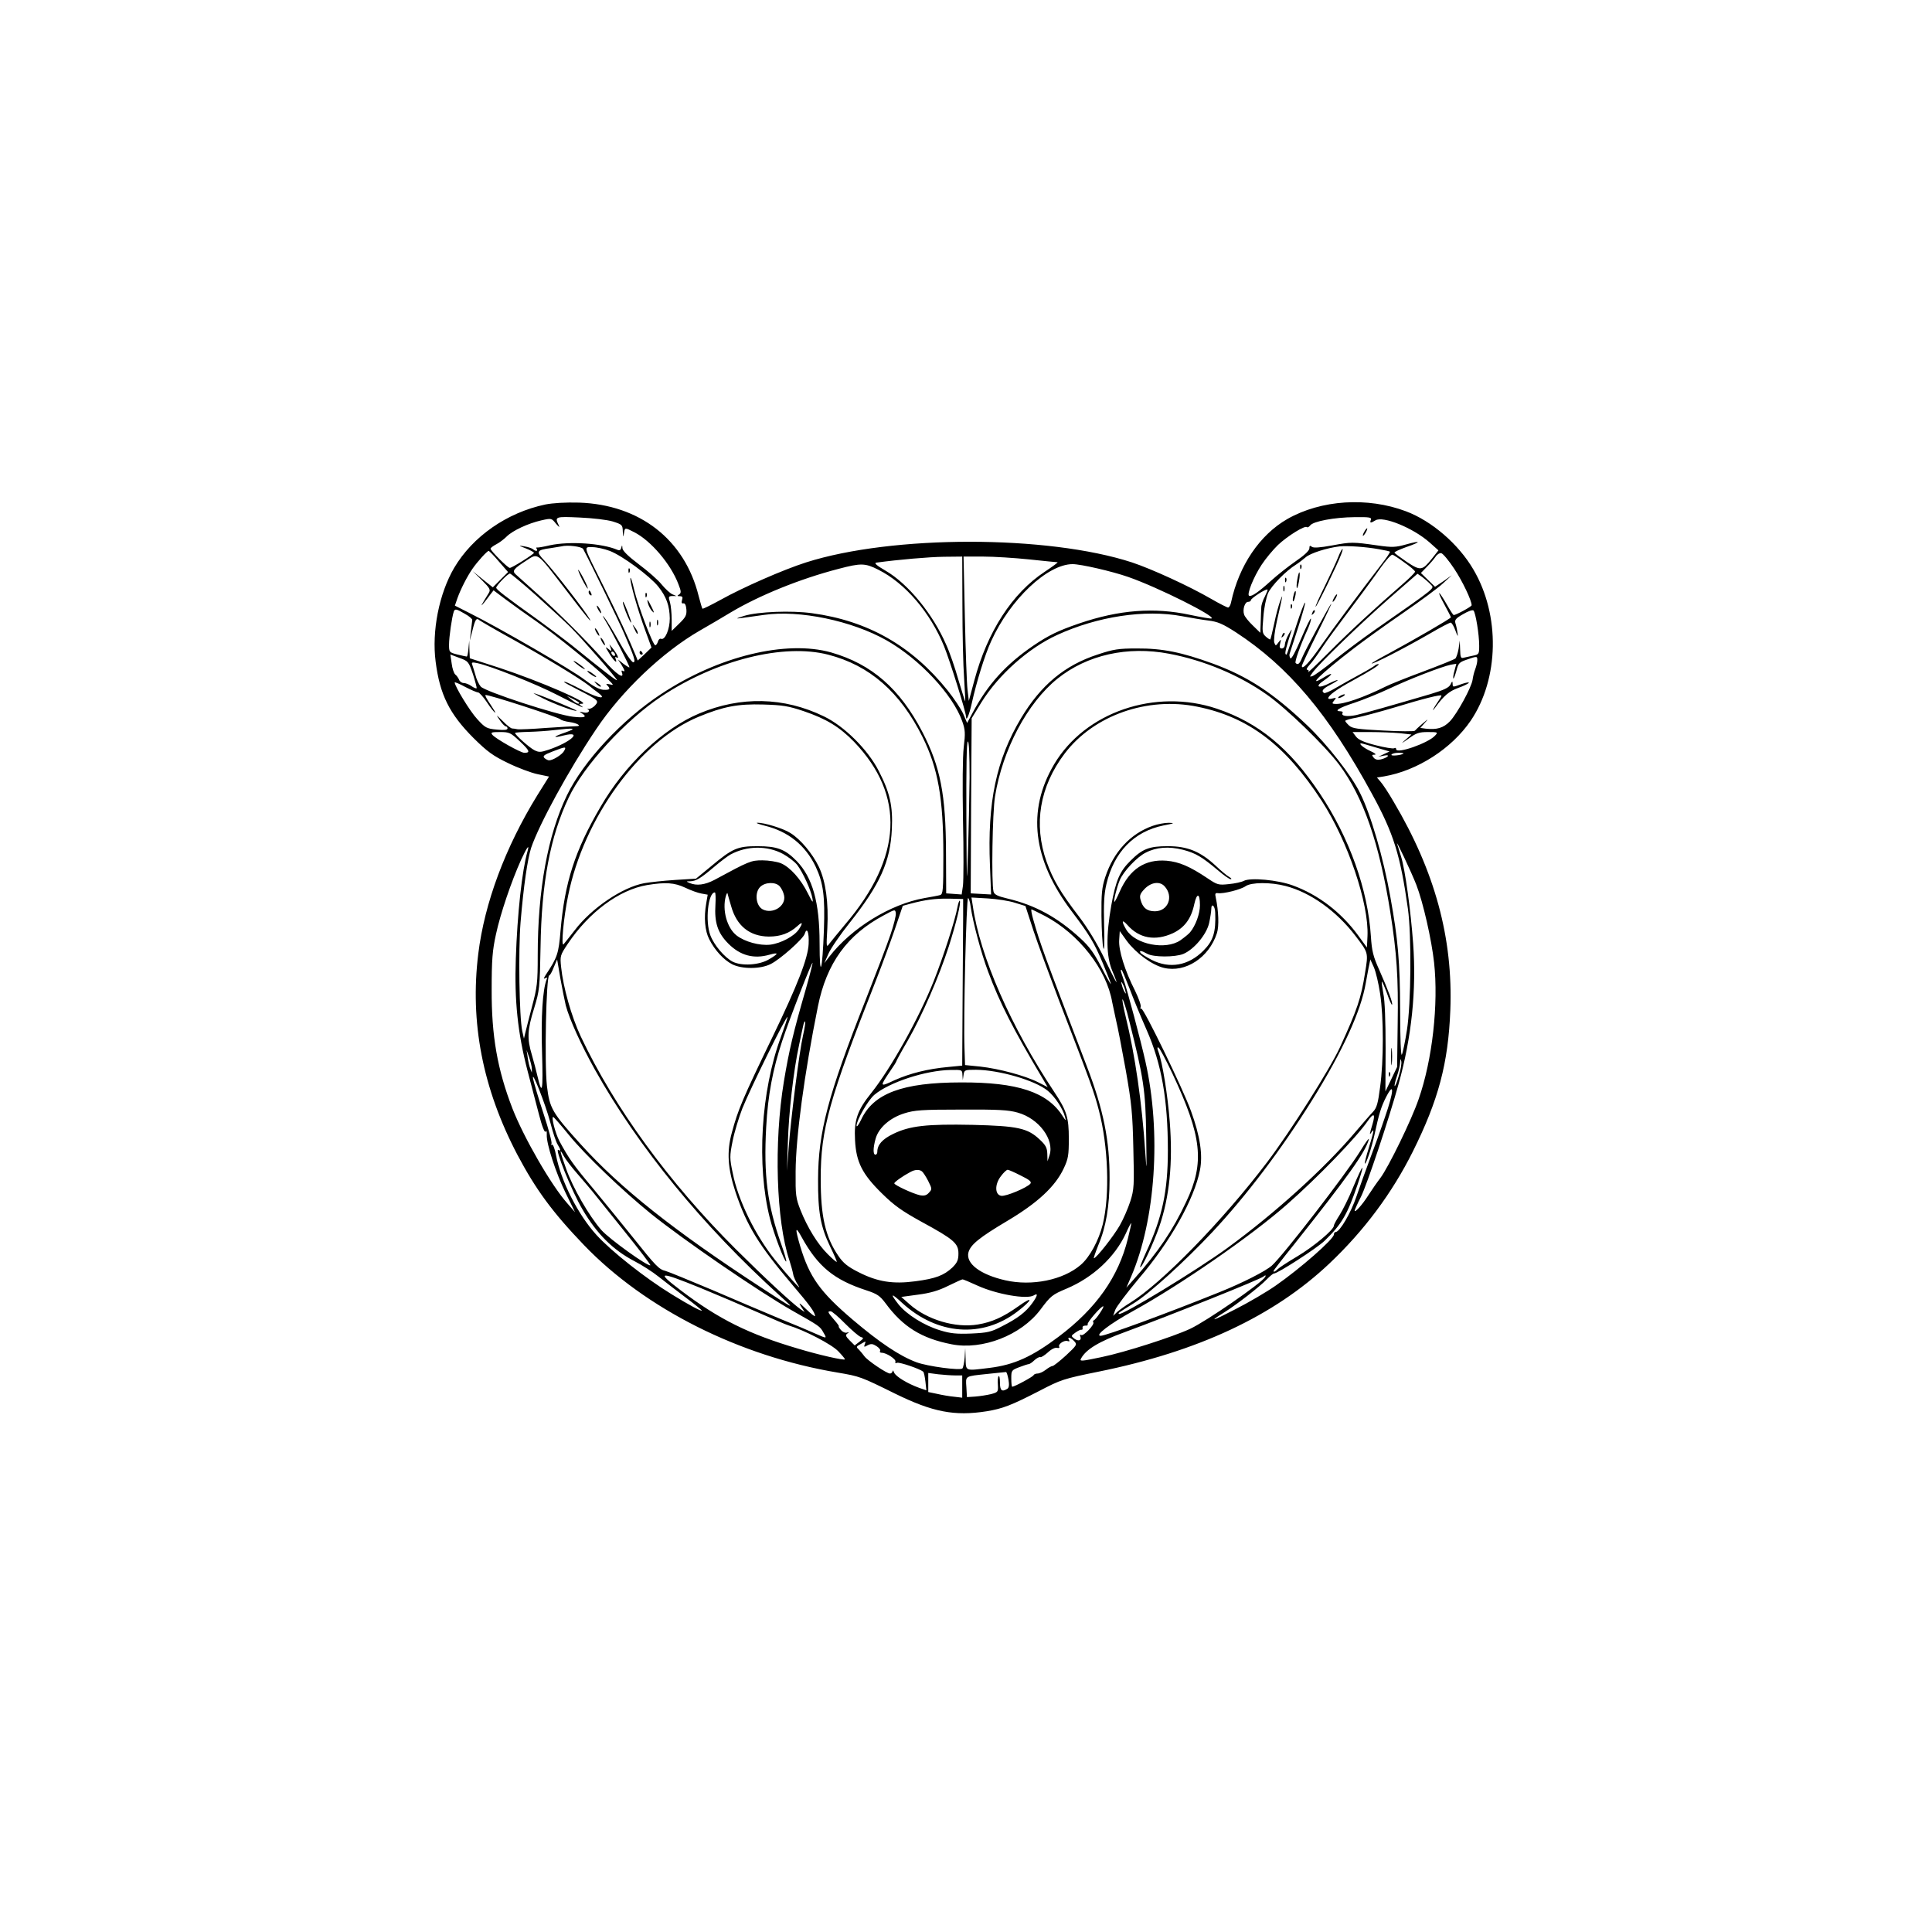 <?xml version="1.0" standalone="no"?>
<!DOCTYPE svg PUBLIC "-//W3C//DTD SVG 20010904//EN"
 "http://www.w3.org/TR/2001/REC-SVG-20010904/DTD/svg10.dtd">
<svg version="1.0" xmlns="http://www.w3.org/2000/svg"
 width="1024pt" height="1024pt" viewBox="0 0 1024 1024"
 preserveAspectRatio="xMidYMid meet">
<g transform="translate(0,1024) scale(0.1,-0.1)"
fill="#000000" stroke="none">
<path d="M2890 7566 c-204 -43 -385 -170 -483 -336 -80 -137 -119 -336 -98
-497 22 -174 73 -277 201 -405 73 -72 103 -94 182 -132 53 -26 123 -52 156
-59 l62 -13 -62 -99 c-170 -276 -280 -571 -313 -840 -45 -363 23 -714 207
-1065 98 -185 186 -305 353 -479 326 -339 824 -589 1345 -676 117 -20 121 -21
305 -112 198 -97 314 -120 485 -93 85 14 131 32 277 107 117 61 129 65 316
103 528 107 929 295 1223 573 185 175 332 373 442 593 136 273 188 468 199
749 15 383 -82 737 -300 1105 -27 47 -59 95 -70 107 l-19 22 38 6 c176 30 358
147 459 295 151 223 157 560 14 802 -79 135 -221 257 -357 308 -204 77 -450
61 -629 -41 -146 -84 -256 -246 -298 -441 -3 -16 -10 -28 -16 -28 -5 0 -45 20
-88 45 -119 69 -316 159 -421 194 -448 146 -1270 146 -1728 0 -122 -39 -336
-133 -454 -199 -50 -27 -93 -49 -95 -46 -2 2 -11 32 -20 67 -74 299 -312 484
-633 495 -73 2 -139 -2 -180 -10z m358 -90 c50 -16 52 -18 53 -54 2 -30 3 -32
6 -9 5 32 4 32 55 6 88 -45 194 -169 234 -276 15 -38 15 -46 3 -54 -11 -7 -10
-9 4 -9 14 0 17 -5 12 -20 -4 -14 -2 -20 7 -18 8 2 14 -9 16 -32 2 -30 -3 -41
-38 -75 l-40 -39 0 60 c0 32 -4 74 -9 92 -9 29 -8 32 12 33 l22 0 -21 9 c-12
5 -37 28 -57 52 -19 24 -74 72 -121 107 -57 43 -86 72 -87 85 -1 18 -2 19 -6
3 -3 -13 -10 -16 -21 -11 -82 35 -254 46 -357 24 -33 -8 -64 -13 -68 -12 -5 2
-6 -2 -2 -8 8 -12 -7 -13 -20 -1 -6 5 -26 12 -45 15 -34 6 -34 5 8 -11 23 -9
42 -20 42 -23 0 -7 -116 -80 -128 -80 -11 0 -102 91 -102 102 0 4 13 14 30 23
16 8 41 27 55 41 32 32 114 70 184 86 54 12 54 12 78 -18 17 -19 21 -22 14 -7
-22 45 -18 46 112 40 69 -3 145 -12 175 -21z m4018 9 c-7 -18 -2 -19 24 -3 40
25 200 -40 287 -117 l47 -42 -33 -42 c-53 -66 -61 -68 -135 -19 -35 24 -65 46
-65 49 -1 4 28 17 64 30 81 28 78 36 -4 13 -54 -15 -72 -16 -149 -5 -133 19
-140 19 -242 0 -66 -12 -99 -14 -107 -7 -10 8 -13 6 -13 -8 0 -12 -26 -37 -73
-69 -39 -27 -97 -73 -128 -101 -66 -60 -104 -87 -118 -82 -15 5 23 100 66 165
21 32 60 79 87 105 50 47 143 105 153 94 3 -3 11 1 17 9 16 22 128 43 235 44
79 1 92 -1 87 -14z m-4175 -155 c39 -73 189 -382 216 -445 56 -129 64 -155 49
-155 -8 0 -41 48 -74 108 -33 59 -68 116 -77 127 -14 16 -14 15 1 -10 37 -61
134 -249 130 -252 -1 -2 -16 7 -32 19 l-29 23 18 -27 c19 -31 22 -42 7 -33 -6
3 -7 -1 -4 -9 15 -40 -30 -9 -93 62 -90 102 -245 257 -363 362 -52 47 -101 91
-108 97 -18 17 -9 29 55 70 67 43 53 53 211 -152 117 -153 142 -182 127 -155
-23 41 -189 255 -239 308 -47 49 -43 57 34 67 25 4 50 8 55 9 33 9 109 -1 116
-14z m4218 -1 c30 -5 56 -11 58 -13 2 -2 -16 -30 -41 -62 -118 -153 -267 -354
-324 -436 -60 -87 -102 -132 -102 -108 0 5 36 82 80 170 44 88 78 160 76 160
-5 0 -140 -249 -155 -287 -13 -32 -22 -39 -34 -27 -6 6 24 91 63 177 12 26 20
52 18 58 -2 5 -25 -43 -52 -106 -30 -71 -52 -111 -57 -104 -4 7 -6 17 -4 23 2
6 22 69 45 139 23 71 40 131 37 133 -3 3 -24 -52 -47 -123 -53 -166 -50 -157
-56 -150 -5 5 4 41 32 127 3 8 -4 -1 -15 -20 -11 -19 -20 -44 -21 -56 0 -12
-7 -21 -16 -21 -11 0 -14 7 -9 26 6 25 6 25 -9 6 -14 -19 -15 -20 -22 -1 -4
11 2 61 14 115 32 141 34 150 18 108 -8 -21 -23 -75 -32 -120 -10 -45 -19 -84
-21 -86 -1 -2 -12 4 -24 15 -19 17 -20 25 -13 103 3 46 15 104 25 127 18 40
95 119 149 152 14 9 36 26 50 38 25 22 113 50 180 58 43 4 136 -2 209 -15z
m-4077 -9 c66 -25 212 -133 257 -189 43 -54 60 -102 61 -169 0 -57 -25 -116
-46 -108 -7 3 -14 -4 -17 -15 -3 -10 -9 -19 -14 -19 -12 0 -90 204 -112 295
-10 44 -19 71 -20 60 -1 -26 39 -168 80 -279 l32 -88 -36 -35 -37 -34 -9 23
c-38 93 -96 217 -168 362 -115 231 -111 216 -63 216 22 0 63 -9 92 -20z m-588
-56 l49 -56 -41 -41 -40 -40 -54 43 -53 43 49 -48 c44 -44 47 -51 36 -69 -7
-12 -20 -32 -28 -46 -14 -24 -13 -24 3 -5 9 11 24 30 33 43 l18 23 64 -48 c36
-27 110 -80 165 -118 95 -66 315 -244 380 -308 29 -29 29 -30 6 -24 -18 4 -21
3 -12 -6 19 -19 13 -25 -22 -23 -22 2 -55 20 -98 53 -62 49 -456 277 -611 354
l-77 39 13 38 c17 48 52 117 80 157 26 38 78 95 86 95 3 0 28 -25 54 -56z
m5064 -39 c45 -68 92 -168 92 -193 0 -7 -83 -52 -95 -52 -3 0 -19 25 -36 55
-17 30 -35 58 -40 61 -5 3 6 -23 26 -59 19 -35 35 -66 35 -69 0 -6 -195 -119
-332 -193 -49 -26 -88 -49 -88 -51 0 -9 168 77 307 157 56 33 106 59 112 59 5
0 17 -19 25 -42 12 -33 15 -36 11 -13 -2 17 -7 40 -11 52 -5 17 2 26 41 48 27
16 50 24 55 19 11 -12 30 -126 30 -186 0 -44 -1 -47 -32 -53 -18 -4 -41 -9
-50 -11 -15 -5 -18 2 -19 43 l-2 48 -6 -43 c-4 -23 -12 -47 -17 -52 -5 -5 -82
-36 -170 -69 -89 -33 -179 -69 -200 -80 -117 -58 -223 -95 -268 -92 -16 1 -17
3 -5 18 13 15 12 16 -8 11 -13 -4 -23 -3 -23 1 0 15 47 49 130 94 97 53 150
87 135 87 -6 0 -15 -4 -20 -9 -6 -5 -41 -26 -80 -47 -38 -21 -95 -52 -125 -70
-30 -18 -58 -30 -62 -27 -17 10 -6 23 32 43 22 11 40 23 40 25 0 3 -18 -4 -41
-15 -61 -32 -84 -21 -31 14 49 34 50 47 1 17 -98 -60 -21 16 152 149 53 41
172 127 264 190 91 63 188 134 213 158 l47 43 -44 -31 -45 -30 -37 36 -38 37
30 31 c17 17 38 41 47 54 8 13 22 22 31 20 9 -2 40 -39 69 -83z m-265 34 c32
-22 57 -44 57 -49 0 -5 -30 -35 -67 -67 -142 -123 -282 -252 -392 -363 -63
-63 -112 -109 -107 -102 4 7 2 12 -5 12 -7 0 -2 11 11 25 13 13 44 56 69 94
25 38 87 122 137 188 49 65 112 150 139 188 53 77 85 115 95 115 4 0 32 -18
63 -41z m-2342 -231 c0 -145 4 -317 9 -383 4 -66 7 -121 6 -122 -1 -2 -17 49
-36 113 -18 64 -47 148 -65 187 -70 162 -202 323 -321 392 -48 28 -63 41 -49
43 117 16 278 30 358 31 l97 1 1 -262z m354 247 c77 -8 144 -15 150 -15 5 0
-25 -22 -67 -50 -173 -114 -304 -316 -374 -577 l-29 -108 -7 60 c-4 33 -10
205 -14 383 l-7 322 104 0 c57 0 167 -7 244 -15z m-799 -55 c142 -71 275 -227
348 -406 30 -74 116 -348 116 -372 1 -29 16 6 30 68 26 117 70 260 104 333
100 220 298 407 431 407 44 0 209 -38 295 -68 158 -55 469 -211 441 -220 -5
-2 -56 7 -113 19 -190 41 -376 27 -587 -45 -111 -38 -163 -63 -244 -118 -145
-99 -241 -204 -322 -356 l-29 -54 -21 49 c-12 26 -49 82 -82 123 -190 237
-423 370 -720 410 -110 15 -285 8 -358 -14 -48 -15 -48 -16 -10 -11 22 3 74
10 115 16 187 27 465 -31 649 -135 175 -99 352 -289 401 -429 16 -45 17 -63 8
-137 -6 -51 -7 -204 -4 -385 4 -165 3 -322 0 -348 l-7 -48 -41 3 -41 3 -1 215
c-1 310 -30 456 -125 640 -120 231 -269 360 -484 422 -239 67 -598 -20 -900
-220 -209 -137 -413 -357 -500 -537 -102 -211 -155 -502 -155 -849 0 -145 -3
-169 -30 -270 -16 -61 -32 -124 -36 -141 l-7 -30 -9 40 c-16 76 -21 427 -9
576 16 193 37 335 56 395 42 124 198 411 344 628 136 204 353 410 549 523 46
26 120 70 165 97 151 90 367 178 572 231 118 31 140 31 211 -5z m-1813 -137
c72 -65 154 -140 182 -168 59 -59 245 -271 245 -280 0 -6 -77 53 -237 183 -43
34 -123 94 -178 134 -179 128 -224 163 -225 173 0 11 61 75 73 75 4 0 68 -53
140 -117z m4740 59 c20 -22 40 -6 -298 -242 -66 -46 -163 -119 -215 -161 -52
-42 -103 -79 -113 -82 -17 -6 -17 -5 2 21 36 48 252 257 405 391 l149 130 26
-18 c14 -11 34 -28 44 -39z m-879 -64 c-10 -18 -19 -44 -19 -58 -1 -14 -2 -50
-3 -80 l-2 -54 -40 39 c-22 21 -43 47 -46 58 -9 27 4 67 21 67 8 0 15 4 15 9
0 10 82 63 88 56 2 -2 -5 -18 -14 -37z m-4239 -92 c22 -12 39 -27 38 -32 0 -5
-4 -31 -7 -59 l-6 -50 14 53 c15 61 21 69 38 54 7 -5 87 -52 178 -102 171 -95
355 -207 402 -244 14 -12 36 -29 49 -38 46 -35 6 -31 -69 7 -89 46 -112 56
-112 50 0 -2 33 -20 74 -41 110 -56 112 -58 89 -84 -11 -11 -26 -19 -34 -17
-8 2 -11 2 -6 0 19 -11 4 -25 -20 -19 -23 5 -25 4 -10 -4 32 -20 17 -26 -45
-19 -86 9 -468 134 -490 160 -10 12 -23 39 -28 61 -6 21 -14 46 -17 55 -5 13
0 14 28 8 70 -15 308 -109 424 -169 121 -62 152 -76 125 -57 -13 9 -12 11 5
11 51 1 -222 119 -437 190 l-158 51 -2 47 -1 47 -4 -42 c-2 -24 -6 -43 -9 -43
-3 0 -25 5 -50 11 -43 11 -44 12 -44 53 0 39 15 144 25 174 6 17 14 15 60 -12z
m3800 -12 c44 -8 107 -19 140 -23 49 -6 75 -17 145 -62 279 -182 492 -434 722
-857 115 -210 150 -324 190 -607 20 -141 17 -506 -5 -645 -10 -63 -22 -121
-27 -130 -5 -9 -9 85 -9 237 -1 257 -11 373 -52 600 -37 207 -103 435 -160
549 -46 95 -175 259 -280 359 -181 172 -315 260 -501 328 -165 60 -267 81
-403 80 -96 0 -123 -4 -207 -32 -175 -57 -301 -162 -406 -337 -132 -221 -179
-446 -165 -782 l6 -153 -54 3 -54 3 2 464 3 464 52 85 c91 146 248 286 400
356 215 99 467 137 663 100z m-1875 -204 c220 -57 381 -198 500 -437 82 -166
110 -324 110 -625 0 -188 -2 -207 -17 -212 -10 -3 -47 -10 -83 -16 -181 -32
-387 -159 -504 -310 l-27 -35 21 48 c11 27 63 103 115 168 160 202 214 323
222 494 6 122 -10 194 -70 310 -58 113 -182 236 -290 288 -212 103 -441 108
-662 15 -192 -81 -394 -272 -523 -496 -135 -231 -189 -399 -211 -655 -10 -121
-17 -142 -77 -232 -12 -18 -14 -26 -5 -20 11 6 13 4 8 -7 -21 -55 -30 -198
-24 -388 6 -203 1 -232 -24 -125 -6 27 -20 79 -30 114 -26 87 -24 132 12 247
29 96 30 106 34 324 5 340 51 586 149 792 80 170 301 410 492 537 293 194 648
282 884 221z m1807 5 c185 -35 371 -113 518 -217 103 -72 307 -270 383 -371
128 -171 213 -417 271 -782 34 -215 43 -349 39 -590 l-3 -230 -31 -65 -31 -65
1 230 c0 145 -4 252 -12 289 -6 33 -10 61 -8 63 2 2 14 -26 27 -61 12 -36 25
-64 27 -61 6 6 -20 77 -68 185 -32 71 -39 100 -44 177 -16 249 -114 523 -271
758 -159 239 -325 375 -546 449 -326 109 -698 -18 -862 -295 -145 -246 -114
-505 93 -779 97 -128 120 -168 166 -277 24 -58 43 -107 42 -109 -2 -1 -25 40
-51 91 -38 73 -62 107 -110 151 -123 113 -241 177 -389 212 -51 12 -68 21 -72
36 -12 44 -6 422 8 506 40 247 171 494 331 623 157 126 371 174 592 132z
m-3690 -109 c12 -38 21 -71 19 -74 -3 -2 -15 3 -28 12 -12 9 -31 16 -41 16 -9
0 -21 8 -24 18 -4 9 -13 22 -20 27 -7 6 -16 32 -19 58 l-7 48 48 -18 c47 -17
49 -20 72 -87z m5323 75 c0 -11 -5 -32 -11 -48 -6 -15 -12 -40 -14 -56 -6 -41
-82 -180 -120 -220 -34 -35 -69 -46 -129 -39 l-28 4 23 26 c22 24 21 24 -11
-3 -19 -16 -37 -33 -41 -38 -3 -4 -78 -4 -167 1 -136 7 -164 11 -181 26 -12
11 -21 22 -21 25 0 4 28 12 63 18 34 7 123 31 197 53 150 46 250 71 250 63 0
-3 -8 -17 -18 -31 -25 -36 -38 -63 -15 -32 44 61 74 87 122 104 28 10 53 22
56 27 3 4 -13 2 -36 -6 -51 -18 -49 -19 -50 3 0 13 -3 12 -11 -6 -9 -17 -34
-29 -107 -51 -208 -61 -348 -101 -393 -111 -48 -10 -82 -5 -72 11 3 5 -2 9
-10 9 -39 0 -9 19 72 45 48 16 132 50 187 76 106 50 276 116 325 126 l29 5
-10 -37 c-6 -20 -8 -39 -6 -41 2 -3 9 15 16 40 10 40 15 46 53 59 57 20 58 20
58 -2z m-5296 -171 c6 0 27 -23 46 -51 18 -28 38 -53 44 -56 5 -3 -6 15 -23
41 -18 26 -31 49 -28 52 6 7 391 -118 398 -129 3 -4 25 -11 48 -14 42 -6 67
-22 34 -22 -10 0 -80 -4 -156 -9 -76 -6 -146 -9 -155 -7 -9 2 -22 4 -28 4 -7
1 -29 18 -49 39 -37 36 -38 37 -16 5 12 -18 27 -33 32 -33 5 0 9 -5 9 -11 0
-8 -18 -10 -57 -6 -54 5 -62 10 -103 55 -38 40 -120 175 -120 195 0 3 25 -7
56 -24 31 -16 61 -29 68 -29z m536 -55 c0 -10 -16 -4 -40 16 l-25 20 33 -16
c17 -8 32 -18 32 -20z m1189 -44 c121 -41 191 -84 268 -163 272 -284 256 -612
-48 -968 -35 -42 -72 -87 -82 -100 -17 -24 -18 -23 -12 80 7 135 -8 248 -45
326 -34 70 -97 146 -151 179 -37 24 -141 56 -175 54 -11 0 7 -7 38 -15 125
-30 217 -104 271 -217 41 -87 50 -158 44 -334 -8 -224 -23 -270 -23 -73 0 218
-37 349 -122 437 -61 62 -103 78 -207 78 -107 0 -132 -11 -248 -108 l-78 -64
-112 -7 c-61 -4 -134 -12 -162 -17 -116 -21 -281 -133 -370 -251 -27 -35 -53
-67 -58 -73 -14 -15 0 141 24 257 83 413 379 820 692 949 130 54 208 69 342
65 103 -3 134 -8 214 -35z m2089 23 c270 -55 465 -203 657 -498 139 -214 251
-545 243 -718 l-3 -60 -48 66 c-89 121 -210 214 -345 263 -78 29 -225 43 -260
24 -11 -6 -47 -14 -79 -17 -55 -6 -61 -4 -113 31 -94 63 -150 87 -217 93 -114
9 -195 -44 -248 -163 -13 -30 -26 -55 -28 -55 -7 0 12 77 28 115 19 46 91 123
138 146 56 29 122 34 197 15 68 -18 100 -37 188 -111 29 -25 58 -45 65 -45 7
0 3 6 -8 12 -11 6 -44 33 -72 60 -81 75 -149 103 -253 103 -99 0 -135 -14
-198 -77 -57 -56 -78 -104 -102 -237 -28 -159 -27 -269 5 -346 40 -96 28 -79
-39 60 -40 83 -90 165 -137 227 -99 129 -137 194 -172 291 -70 198 -37 397 96
573 154 203 439 303 705 248z m-3351 -136 c-67 -23 -72 -32 -9 -16 105 26 38
-36 -81 -76 -42 -14 -51 -14 -75 -2 -27 14 -102 81 -102 91 0 3 33 5 73 6 39
1 99 5 132 9 111 13 126 11 62 -12z m-242 -47 c53 -50 57 -61 24 -61 -20 0
-151 74 -169 95 -11 13 -5 15 40 15 50 0 56 -3 105 -49z m4664 43 l62 -7 -33
-29 c-25 -22 -21 -20 16 6 42 31 57 36 104 36 53 0 55 -1 38 -19 -36 -40 -206
-99 -206 -72 0 7 -5 9 -11 5 -6 -3 -50 4 -97 16 -63 16 -92 29 -105 46 l-18
24 94 0 c52 0 122 -3 156 -6z m-2280 -236 c-1 -106 -5 -287 -9 -403 -6 -189
-6 -170 -8 193 -1 262 1 402 8 402 6 0 9 -70 9 -192z m2154 160 l72 -21 -30
-14 -30 -14 30 6 c37 8 23 -10 -16 -20 -17 -4 -30 -1 -38 9 -11 14 -11 16 5
16 11 0 1 9 -22 19 -37 17 -66 41 -49 41 4 0 39 -10 78 -22z m-4303 -18 c-11
-20 -59 -50 -80 -50 -6 0 -17 6 -24 12 -11 11 -3 17 43 35 70 27 74 27 61 3z
m4449 -14 c-11 -9 -69 -15 -64 -6 3 6 20 10 37 10 17 0 29 -2 27 -4z m68 -696
c36 -93 81 -292 94 -412 24 -220 -9 -516 -82 -724 -37 -109 -160 -361 -203
-418 -17 -22 -46 -64 -64 -92 -31 -49 -72 -95 -72 -80 0 3 15 37 34 74 31 63
144 399 199 597 69 248 95 497 77 744 -13 178 -43 395 -64 461 -8 25 -17 54
-20 65 -13 38 76 -150 101 -215z m-4711 178 c-29 -101 -54 -330 -62 -568 -8
-223 10 -395 62 -595 19 -71 46 -176 61 -233 16 -63 30 -97 35 -90 4 8 7 1 6
-17 -2 -48 48 -202 101 -310 l49 -100 -41 47 c-85 95 -231 349 -291 503 -80
207 -111 386 -110 630 0 158 4 208 23 294 23 107 80 276 133 394 31 67 46 87
34 45z m1354 -14 c29 -16 63 -42 76 -59 30 -40 72 -132 80 -176 5 -28 1 -24
-24 26 -37 75 -95 140 -144 160 -21 8 -64 15 -97 15 -61 0 -70 -4 -255 -104
-50 -26 -94 -32 -131 -16 -19 8 -19 9 3 9 32 1 56 16 128 77 34 29 73 58 86
65 87 47 195 48 278 3z m-518 -179 c29 -14 68 -28 86 -31 l33 -6 -8 -47 c-13
-74 -7 -144 16 -189 29 -58 77 -110 122 -133 52 -26 149 -26 203 1 50 24 172
133 181 160 12 39 24 9 21 -53 -3 -75 -60 -221 -191 -492 -161 -333 -183 -386
-216 -508 -28 -102 -22 -190 20 -317 60 -178 122 -279 301 -490 93 -109 119
-145 120 -165 0 -5 -21 11 -46 35 -38 37 -43 39 -28 15 l19 -29 -21 14 c-49
35 -190 166 -345 320 -354 353 -643 750 -821 1127 -49 105 -93 259 -104 368
-6 58 -5 62 35 122 113 169 273 287 421 312 98 16 144 13 202 -14z m501 7 c9
-10 20 -32 23 -49 11 -56 -62 -101 -115 -72 -35 20 -42 88 -12 118 26 26 82
28 104 3z m2040 0 c49 -54 18 -132 -52 -132 -42 0 -65 19 -76 62 -6 22 -1 33
23 58 35 35 80 40 105 12z m641 2 c132 -34 270 -133 370 -264 69 -91 69 -87
51 -197 -21 -134 -41 -193 -133 -394 -53 -115 -263 -447 -386 -609 -237 -312
-558 -641 -726 -745 -25 -15 -55 -37 -68 -48 l-22 -21 11 31 c6 17 62 91 124
165 167 195 295 422 325 576 16 80 1 180 -47 312 -42 118 -253 551 -264 544
-5 -3 -6 1 -3 9 3 8 -11 47 -30 86 -54 106 -88 215 -84 269 l3 47 38 -53 c49
-65 133 -127 196 -142 114 -27 239 54 281 184 12 37 9 117 -6 188 -5 22 -3 26
12 24 29 -4 121 19 146 37 30 21 132 22 212 1z m-3022 -99 c-6 -95 12 -150 69
-207 63 -63 135 -82 218 -58 50 14 49 6 -2 -24 -53 -32 -146 -37 -194 -13 -43
23 -98 87 -118 140 -28 74 -12 227 24 227 4 0 5 -29 3 -65z m83 -7 c29 -105
98 -161 200 -162 62 0 109 17 153 57 26 24 29 16 6 -19 -24 -36 -95 -74 -152
-81 -56 -6 -134 15 -178 49 -51 40 -77 135 -57 208 4 13 8 20 9 15 1 -6 10
-36 19 -67z m2485 4 c0 -45 -23 -108 -52 -143 -7 -9 -31 -28 -52 -43 -78 -53
-238 -22 -286 56 -27 45 -25 59 5 26 63 -72 148 -87 242 -44 61 29 97 77 113
154 14 62 30 59 30 -6z m-1255 -54 c0 -49 -2 -247 -3 -442 l-2 -354 -72 -7
c-111 -10 -205 -34 -286 -70 -81 -38 -81 -37 -21 52 16 23 29 44 29 46 0 3 27
53 61 111 77 134 167 342 218 500 40 126 66 234 58 242 -2 3 -8 -12 -12 -33
-13 -73 -77 -269 -126 -393 -80 -200 -228 -464 -331 -593 -74 -92 -92 -144
-86 -251 6 -115 38 -179 142 -281 66 -65 106 -93 209 -150 173 -94 197 -115
197 -169 0 -34 -6 -48 -32 -74 -45 -42 -89 -59 -196 -73 -119 -16 -201 -3
-301 48 -58 29 -82 49 -107 86 -69 100 -94 209 -94 409 0 263 44 421 295 1057
31 79 75 199 98 266 l42 124 40 11 c79 21 131 28 205 27 l75 -2 0 -87z m40 45
c12 -82 55 -244 92 -342 62 -167 133 -306 293 -574 l23 -39 -51 26 c-69 35
-208 72 -307 83 l-80 8 -3 90 c-6 147 10 795 19 795 4 0 11 -21 14 -47z m235
22 l55 -17 43 -132 c24 -72 85 -237 134 -366 171 -442 188 -491 212 -584 50
-190 59 -449 21 -605 -21 -85 -69 -175 -118 -216 -92 -79 -257 -113 -398 -81
-133 30 -211 89 -196 148 11 41 58 79 206 167 160 95 254 182 299 278 24 51
27 70 27 158 0 112 -11 148 -77 247 -230 346 -394 719 -432 987 l-7 44 88 -5
c48 -3 113 -13 143 -23z m1061 -52 c4 -103 -10 -149 -62 -201 -80 -81 -180
-98 -276 -49 -28 15 -54 31 -58 37 -9 14 5 12 35 -5 33 -19 148 -19 192 -1 57
24 124 104 137 165 6 28 11 61 11 71 0 37 20 20 21 -17z m-1721 -116 c-17 -51
-77 -207 -132 -347 -200 -506 -251 -701 -252 -950 -1 -174 13 -251 64 -357 21
-43 37 -80 35 -81 -2 -2 -23 16 -47 40 -54 53 -109 143 -145 234 -25 63 -27
80 -26 204 1 183 46 518 118 875 46 230 156 381 350 484 59 32 60 32 63 11 2
-12 -11 -63 -28 -113z m819 98 c179 -95 326 -282 356 -457 3 -16 12 -57 20
-94 9 -36 32 -156 52 -267 31 -177 36 -229 40 -414 5 -196 4 -217 -16 -280
-12 -37 -37 -95 -56 -128 -34 -59 -124 -173 -137 -174 -3 -1 8 31 24 71 40 94
59 206 59 348 1 203 -32 368 -120 597 -228 597 -247 647 -285 781 -8 28 -12
52 -9 52 3 0 35 -16 72 -35z m-2540 -475 c20 -74 80 -206 154 -339 229 -410
571 -828 982 -1200 83 -75 81 -74 -101 45 -463 302 -746 527 -955 758 -153
169 -166 192 -180 310 -14 121 -4 586 12 586 4 0 15 19 24 43 l18 42 17 -100
c10 -55 23 -120 29 -145z m4316 63 c19 -124 19 -356 0 -494 -11 -86 -18 -111
-37 -131 -13 -13 -56 -63 -97 -111 -160 -189 -423 -427 -675 -611 -160 -117
-563 -362 -575 -350 -5 5 -11 1 79 57 80 49 270 221 417 378 181 194 363 434
527 697 163 262 260 474 285 622 7 36 14 79 18 95 l6 30 19 -42 c10 -23 25
-86 33 -140z m-3045 21 c-65 -225 -88 -322 -115 -485 -54 -326 -41 -741 29
-949 8 -25 17 -57 20 -73 2 -15 15 -42 27 -60 27 -40 -58 54 -126 139 -102
128 -193 313 -221 455 -17 80 -17 91 -1 171 9 46 33 125 52 174 45 111 229
484 239 484 2 0 -14 -48 -35 -106 -106 -287 -130 -681 -58 -963 19 -77 79
-234 86 -227 3 2 -9 43 -26 91 -74 208 -94 367 -80 621 9 169 35 307 85 457
39 118 156 418 161 414 1 -2 -15 -66 -37 -143z m1716 9 c20 -54 61 -153 91
-221 80 -181 113 -371 113 -641 0 -214 -30 -354 -114 -535 -20 -44 -35 -81
-33 -82 8 -8 69 122 101 213 55 160 73 340 56 558 -11 142 -39 315 -60 371 -7
17 -7 25 0 22 6 -2 39 -64 74 -138 157 -334 172 -472 73 -680 -72 -153 -148
-265 -277 -410 l-40 -45 25 58 c130 301 161 764 76 1141 -25 112 -97 382 -116
435 -16 47 -17 51 -11 51 3 0 21 -44 42 -97z m-22 -13 c5 -17 4 -20 -2 -10 -5
8 -13 26 -16 40 -5 17 -4 20 2 10 5 -8 13 -26 16 -40z m21 -160 c76 -300 87
-371 90 -605 3 -197 3 -206 -5 -90 -17 258 -54 515 -104 718 -13 54 -20 95
-16 90 5 -4 21 -55 35 -113z m-1729 -79 c-20 -88 -64 -437 -76 -596 l-9 -120
5 150 c4 154 30 382 59 515 9 41 18 88 22 103 3 15 8 26 10 23 3 -3 -2 -36
-11 -75z m-1437 -176 l0 -20 -8 20 c-5 11 -11 38 -14 60 l-6 40 14 -40 c7 -22
14 -49 14 -60z m4595 -37 c-9 -32 -19 -56 -22 -54 -2 3 3 26 12 52 9 26 17 59
17 73 1 20 2 22 6 7 3 -11 -3 -46 -13 -78z m-2313 5 l2 -28 4 28 c4 26 6 27
66 27 123 -1 313 -56 380 -111 38 -31 80 -94 92 -139 6 -23 5 -22 -13 5 -81
127 -239 179 -537 178 -312 0 -466 -58 -531 -198 -13 -27 -24 -42 -24 -31 0
29 61 135 94 163 79 67 273 130 404 132 61 1 62 1 63 -26z m-2184 -253 c13
-52 31 -105 39 -117 16 -26 18 -37 4 -28 -24 15 70 -219 129 -318 75 -127 160
-212 273 -271 41 -21 98 -58 128 -82 30 -24 94 -73 143 -110 48 -36 87 -68 87
-70 0 -7 -68 29 -160 86 -139 85 -320 228 -399 315 -98 108 -188 286 -214 422
-6 34 -16 59 -21 56 -5 -3 -6 -1 -3 5 4 5 -15 77 -42 159 -27 81 -51 164 -55
183 -12 63 65 -131 91 -230z m4424 30 c-21 -63 -57 -162 -79 -220 -22 -58 -54
-148 -72 -200 -29 -87 -89 -190 -111 -190 -5 0 -9 -6 -9 -13 0 -24 -180 -182
-310 -272 -46 -32 -141 -88 -210 -123 -127 -66 -148 -72 -60 -17 64 40 188
136 224 174 17 17 33 31 38 31 20 0 227 134 268 173 92 89 121 139 176 300 41
123 31 115 -25 -18 -22 -55 -55 -120 -71 -145 -16 -25 -30 -50 -30 -56 0 -22
-107 -111 -194 -163 -49 -29 -95 -59 -103 -67 -14 -14 -23 -18 -23 -10 0 2 48
65 108 139 286 360 377 487 397 557 4 14 -17 -14 -46 -62 -75 -121 -410 -555
-468 -606 -34 -30 -156 -92 -278 -141 -280 -113 -602 -231 -629 -231 -35 0 49
64 171 131 252 139 625 397 815 564 164 144 369 356 429 443 32 46 42 40 26
-15 -17 -56 -18 -63 -5 -43 16 24 11 0 -15 -84 -14 -44 -23 -81 -21 -83 6 -6
36 83 50 148 25 116 36 153 64 207 43 83 40 27 -7 -108z m-1947 23 c112 -31
195 -143 169 -225 l-11 -33 -1 39 c-1 32 -8 46 -39 75 -65 62 -117 73 -357 79
-244 5 -333 -5 -421 -48 -58 -28 -84 -58 -84 -95 0 -8 -4 -15 -10 -15 -13 0
-13 35 1 85 16 57 75 110 152 134 54 17 92 20 301 20 196 1 251 -2 300 -16z
m-2380 -117 c87 -107 281 -293 436 -419 173 -139 566 -409 750 -514 145 -82
146 -83 164 -115 20 -34 20 -34 -41 -7 -26 12 -111 48 -188 79 -77 32 -239
101 -360 153 -121 51 -233 97 -248 101 -34 8 -50 24 -175 181 -53 66 -146 180
-206 253 -110 131 -131 162 -181 254 -22 43 -44 128 -33 128 3 0 40 -42 82
-94z m46 -207 c30 -34 66 -77 80 -94 14 -18 90 -112 168 -209 79 -98 142 -180
139 -182 -10 -10 -218 139 -260 187 -65 74 -151 224 -186 323 -35 98 -38 116
-13 69 9 -17 42 -60 72 -94z m1826 13 c6 -4 21 -27 33 -50 21 -42 22 -45 5
-63 -13 -15 -25 -18 -48 -14 -37 8 -136 54 -136 63 0 7 45 39 85 60 23 13 46
15 61 4z m525 -23 c47 -23 58 -33 50 -43 -18 -21 -129 -68 -154 -64 -34 5 -36
60 -2 104 14 19 30 34 36 34 5 0 37 -14 70 -31z m567 -334 c-50 -203 -168
-370 -366 -519 -142 -107 -237 -150 -367 -166 -131 -16 -125 -19 -127 48 l-2
57 -3 -50 c-2 -27 -8 -54 -12 -58 -12 -12 -185 11 -244 33 -90 34 -193 103
-337 225 -174 148 -230 227 -279 391 -28 96 -26 109 8 47 86 -156 171 -226
343 -282 58 -19 72 -29 102 -69 92 -125 191 -186 350 -217 163 -32 368 48 470
183 55 74 63 80 139 112 140 59 256 167 314 292 14 32 27 57 29 55 1 -1 -7
-38 -18 -82z m-2266 -261 c90 -37 226 -95 303 -129 77 -34 151 -66 165 -70 83
-25 228 -100 263 -137 21 -22 37 -41 35 -43 -6 -6 -139 24 -248 57 -262 77
-420 156 -622 309 -133 101 -118 103 104 13z m2993 57 c-20 -33 -311 -234
-397 -274 -90 -42 -344 -124 -470 -150 -109 -23 -117 -23 -108 -7 26 48 95 90
233 140 236 87 722 281 735 295 9 8 14 6 7 -4z m-1524 -45 c101 -46 261 -74
298 -52 24 15 21 -1 -7 -40 -35 -49 -79 -82 -162 -124 -57 -30 -76 -34 -162
-38 -78 -3 -110 0 -165 17 -84 25 -178 84 -221 138 -47 60 -39 62 21 6 186
-169 424 -187 610 -44 82 63 86 86 4 27 -80 -57 -141 -84 -214 -96 -119 -20
-270 25 -363 108 l-43 38 88 12 c63 8 109 21 159 46 39 19 74 35 77 35 3 1 39
-14 80 -33z m647 -148 c-12 -18 -26 -35 -31 -36 -4 -2 -5 -7 -2 -11 7 -12 -52
-74 -64 -67 -6 4 -9 1 -5 -7 8 -22 -10 -28 -32 -12 -18 14 -18 15 6 32 14 10
28 17 33 15 4 -1 6 4 5 11 -2 6 5 11 14 11 10 -1 15 2 13 7 -6 8 76 102 83 95
2 -3 -7 -19 -20 -38z m-1349 -53 c35 -35 72 -67 83 -71 17 -5 17 -7 -6 -25
l-26 -20 -26 26 c-22 22 -24 29 -13 37 11 8 11 9 -2 5 -9 -3 -23 3 -32 14 -9
10 -14 19 -11 19 3 0 -8 16 -25 35 -34 40 -37 45 -18 45 6 0 41 -29 76 -65z
m1215 -94 c16 -17 14 -21 -44 -75 -34 -31 -66 -56 -71 -56 -6 0 -22 -9 -36
-20 -14 -11 -34 -20 -44 -20 -9 0 -19 -4 -21 -9 -3 -8 -101 -61 -113 -61 -3 0
-5 20 -5 44 0 42 1 44 43 60 23 9 46 16 50 16 4 0 18 9 29 20 12 11 26 19 32
17 5 -2 23 10 40 25 18 17 38 27 49 24 9 -2 14 0 11 6 -8 13 27 37 45 30 9 -3
12 -1 7 6 -12 19 9 14 28 -7z m-1111 -17 c-5 -14 -3 -15 16 -4 18 9 27 8 47
-5 14 -9 22 -20 19 -25 -4 -6 0 -10 9 -10 24 0 76 -34 72 -47 -3 -7 1 -10 9
-6 13 4 118 -31 138 -47 4 -3 9 -27 12 -53 l5 -46 -38 13 c-63 23 -124 60
-133 81 -4 11 -8 14 -8 8 -1 -7 -7 -13 -14 -13 -17 0 -119 69 -135 91 -7 10
-20 25 -28 34 -18 17 -18 17 11 33 26 15 25 15 18 -4z m762 -185 c5 -30 3 -44
-6 -50 -29 -18 -39 -9 -39 33 0 23 -3 38 -7 34 -4 -4 -6 -24 -4 -46 2 -37 1
-39 -36 -49 -21 -5 -58 -11 -83 -13 l-45 -3 -3 53 c-4 61 -10 57 113 70 50 5
93 10 97 10 3 1 9 -17 13 -39z m-282 21 l37 0 0 -59 0 -59 -42 5 c-24 2 -64 9
-90 15 l-48 10 0 50 0 51 53 -7 c28 -3 69 -6 90 -6z"/>
<path d="M7230 7420 c-6 -11 -8 -20 -6 -20 3 0 10 9 16 20 6 11 8 20 6 20 -3
0 -10 -9 -16 -20z"/>
<path d="M3085 7170 c14 -27 28 -50 30 -50 3 0 -6 23 -20 50 -14 28 -28 50
-30 50 -3 0 6 -22 20 -50z"/>
<path d="M3120 7101 c0 -6 4 -13 10 -16 6 -3 7 1 4 9 -7 18 -14 21 -14 7z"/>
<path d="M3170 7010 c6 -11 13 -20 16 -20 2 0 0 9 -6 20 -6 11 -13 20 -16 20
-2 0 0 -9 6 -20z"/>
<path d="M3160 6890 c6 -11 13 -20 16 -20 2 0 0 9 -6 20 -6 11 -13 20 -16 20
-2 0 0 -9 6 -20z"/>
<path d="M3190 6840 c6 -11 13 -20 16 -20 2 0 0 9 -6 20 -6 11 -13 20 -16 20
-2 0 0 -9 6 -20z"/>
<path d="M3237 6805 c6 -18 5 -19 -12 -5 -18 14 -18 13 1 -18 23 -40 48 -65
38 -37 -5 13 -4 16 5 10 15 -9 3 17 -23 50 l-16 20 7 -20z m23 -36 c0 -6 -4
-7 -10 -4 -5 3 -10 11 -10 16 0 6 5 7 10 4 6 -3 10 -11 10 -16z"/>
<path d="M7093 7288 c-9 -24 -41 -92 -70 -152 -30 -60 -52 -110 -50 -112 4 -4
118 229 136 279 17 44 2 31 -16 -15z"/>
<path d="M6891 7234 c0 -11 3 -14 6 -6 3 7 2 16 -1 19 -3 4 -6 -2 -5 -13z"/>
<path d="M6876 7169 c-4 -23 -5 -44 -2 -46 2 -2 7 14 11 37 4 23 5 43 2 46 -2
3 -7 -14 -11 -37z"/>
<path d="M6811 7164 c0 -11 3 -14 6 -6 3 7 2 16 -1 19 -3 4 -6 -2 -5 -13z"/>
<path d="M6802 7120 c0 -14 2 -19 5 -12 2 6 2 18 0 25 -3 6 -5 1 -5 -13z"/>
<path d="M6856 7084 c-4 -14 -5 -28 -3 -31 3 -2 8 8 11 23 4 14 5 28 3 31 -3
2 -8 -8 -11 -23z"/>
<path d="M7070 7070 c-6 -11 -8 -20 -6 -20 3 0 10 9 16 20 6 11 8 20 6 20 -3
0 -10 -9 -16 -20z"/>
<path d="M6841 7024 c0 -11 3 -14 6 -6 3 7 2 16 -1 19 -3 4 -6 -2 -5 -13z"/>
<path d="M6956 6993 c-6 -14 -5 -15 5 -6 7 7 10 15 7 18 -3 3 -9 -2 -12 -12z"/>
<path d="M6796 6873 c-6 -14 -5 -15 5 -6 7 7 10 15 7 18 -3 3 -9 -2 -12 -12z"/>
<path d="M3331 7214 c0 -11 3 -14 6 -6 3 7 2 16 -1 19 -3 4 -6 -2 -5 -13z"/>
<path d="M3421 7084 c0 -11 3 -14 6 -6 3 7 2 16 -1 19 -3 4 -6 -2 -5 -13z"/>
<path d="M3435 7040 c4 -14 14 -32 22 -40 12 -12 11 -7 -2 20 -22 45 -29 52
-20 20z"/>
<path d="M3305 7031 c12 -39 35 -91 40 -91 5 0 -34 102 -42 110 -3 3 -2 -6 2
-19z"/>
<path d="M3482 6940 c0 -14 2 -19 5 -12 2 6 2 18 0 25 -3 6 -5 1 -5 -13z"/>
<path d="M3442 6930 c0 -14 2 -19 5 -12 2 6 2 18 0 25 -3 6 -5 1 -5 -13z"/>
<path d="M3361 6910 c14 -31 19 -36 19 -24 0 6 -7 19 -16 30 -14 18 -14 18 -3
-6z"/>
<path d="M3390 6780 c0 -5 5 -10 11 -10 5 0 7 5 4 10 -3 6 -8 10 -11 10 -2 0
-4 -4 -4 -10z"/>
<path d="M3040 6736 c0 -2 14 -14 30 -26 17 -12 30 -19 30 -16 0 2 -13 14 -30
26 -16 12 -30 19 -30 16z"/>
<path d="M3114 6681 c7 -11 46 -35 46 -28 0 3 -12 12 -26 22 -15 9 -23 12 -20
6z"/>
<path d="M3162 6614 c10 -10 20 -16 22 -13 3 3 -5 11 -17 18 -21 13 -21 12 -5
-5z"/>
<path d="M7100 6550 c-8 -5 -10 -10 -5 -10 6 0 17 5 25 10 8 5 11 10 5 10 -5
0 -17 -5 -25 -10z"/>
<path d="M2873 6541 c62 -32 177 -74 183 -68 4 3 -187 82 -226 93 -8 3 11 -9
43 -25z"/>
<path d="M7373 4640 c0 -41 2 -58 4 -37 2 20 2 54 0 75 -2 20 -4 3 -4 -38z"/>
<path d="M7361 4544 c0 -11 3 -14 6 -6 3 7 2 16 -1 19 -3 4 -6 -2 -5 -13z"/>
<path d="M6110 5863 c-118 -41 -208 -138 -252 -272 -18 -56 -21 -87 -20 -206
1 -77 5 -153 10 -170 5 -19 7 27 4 120 -3 115 0 166 12 218 40 171 146 280
303 312 57 11 62 13 28 14 -22 0 -60 -7 -85 -16z"/>
</g>
</svg>
